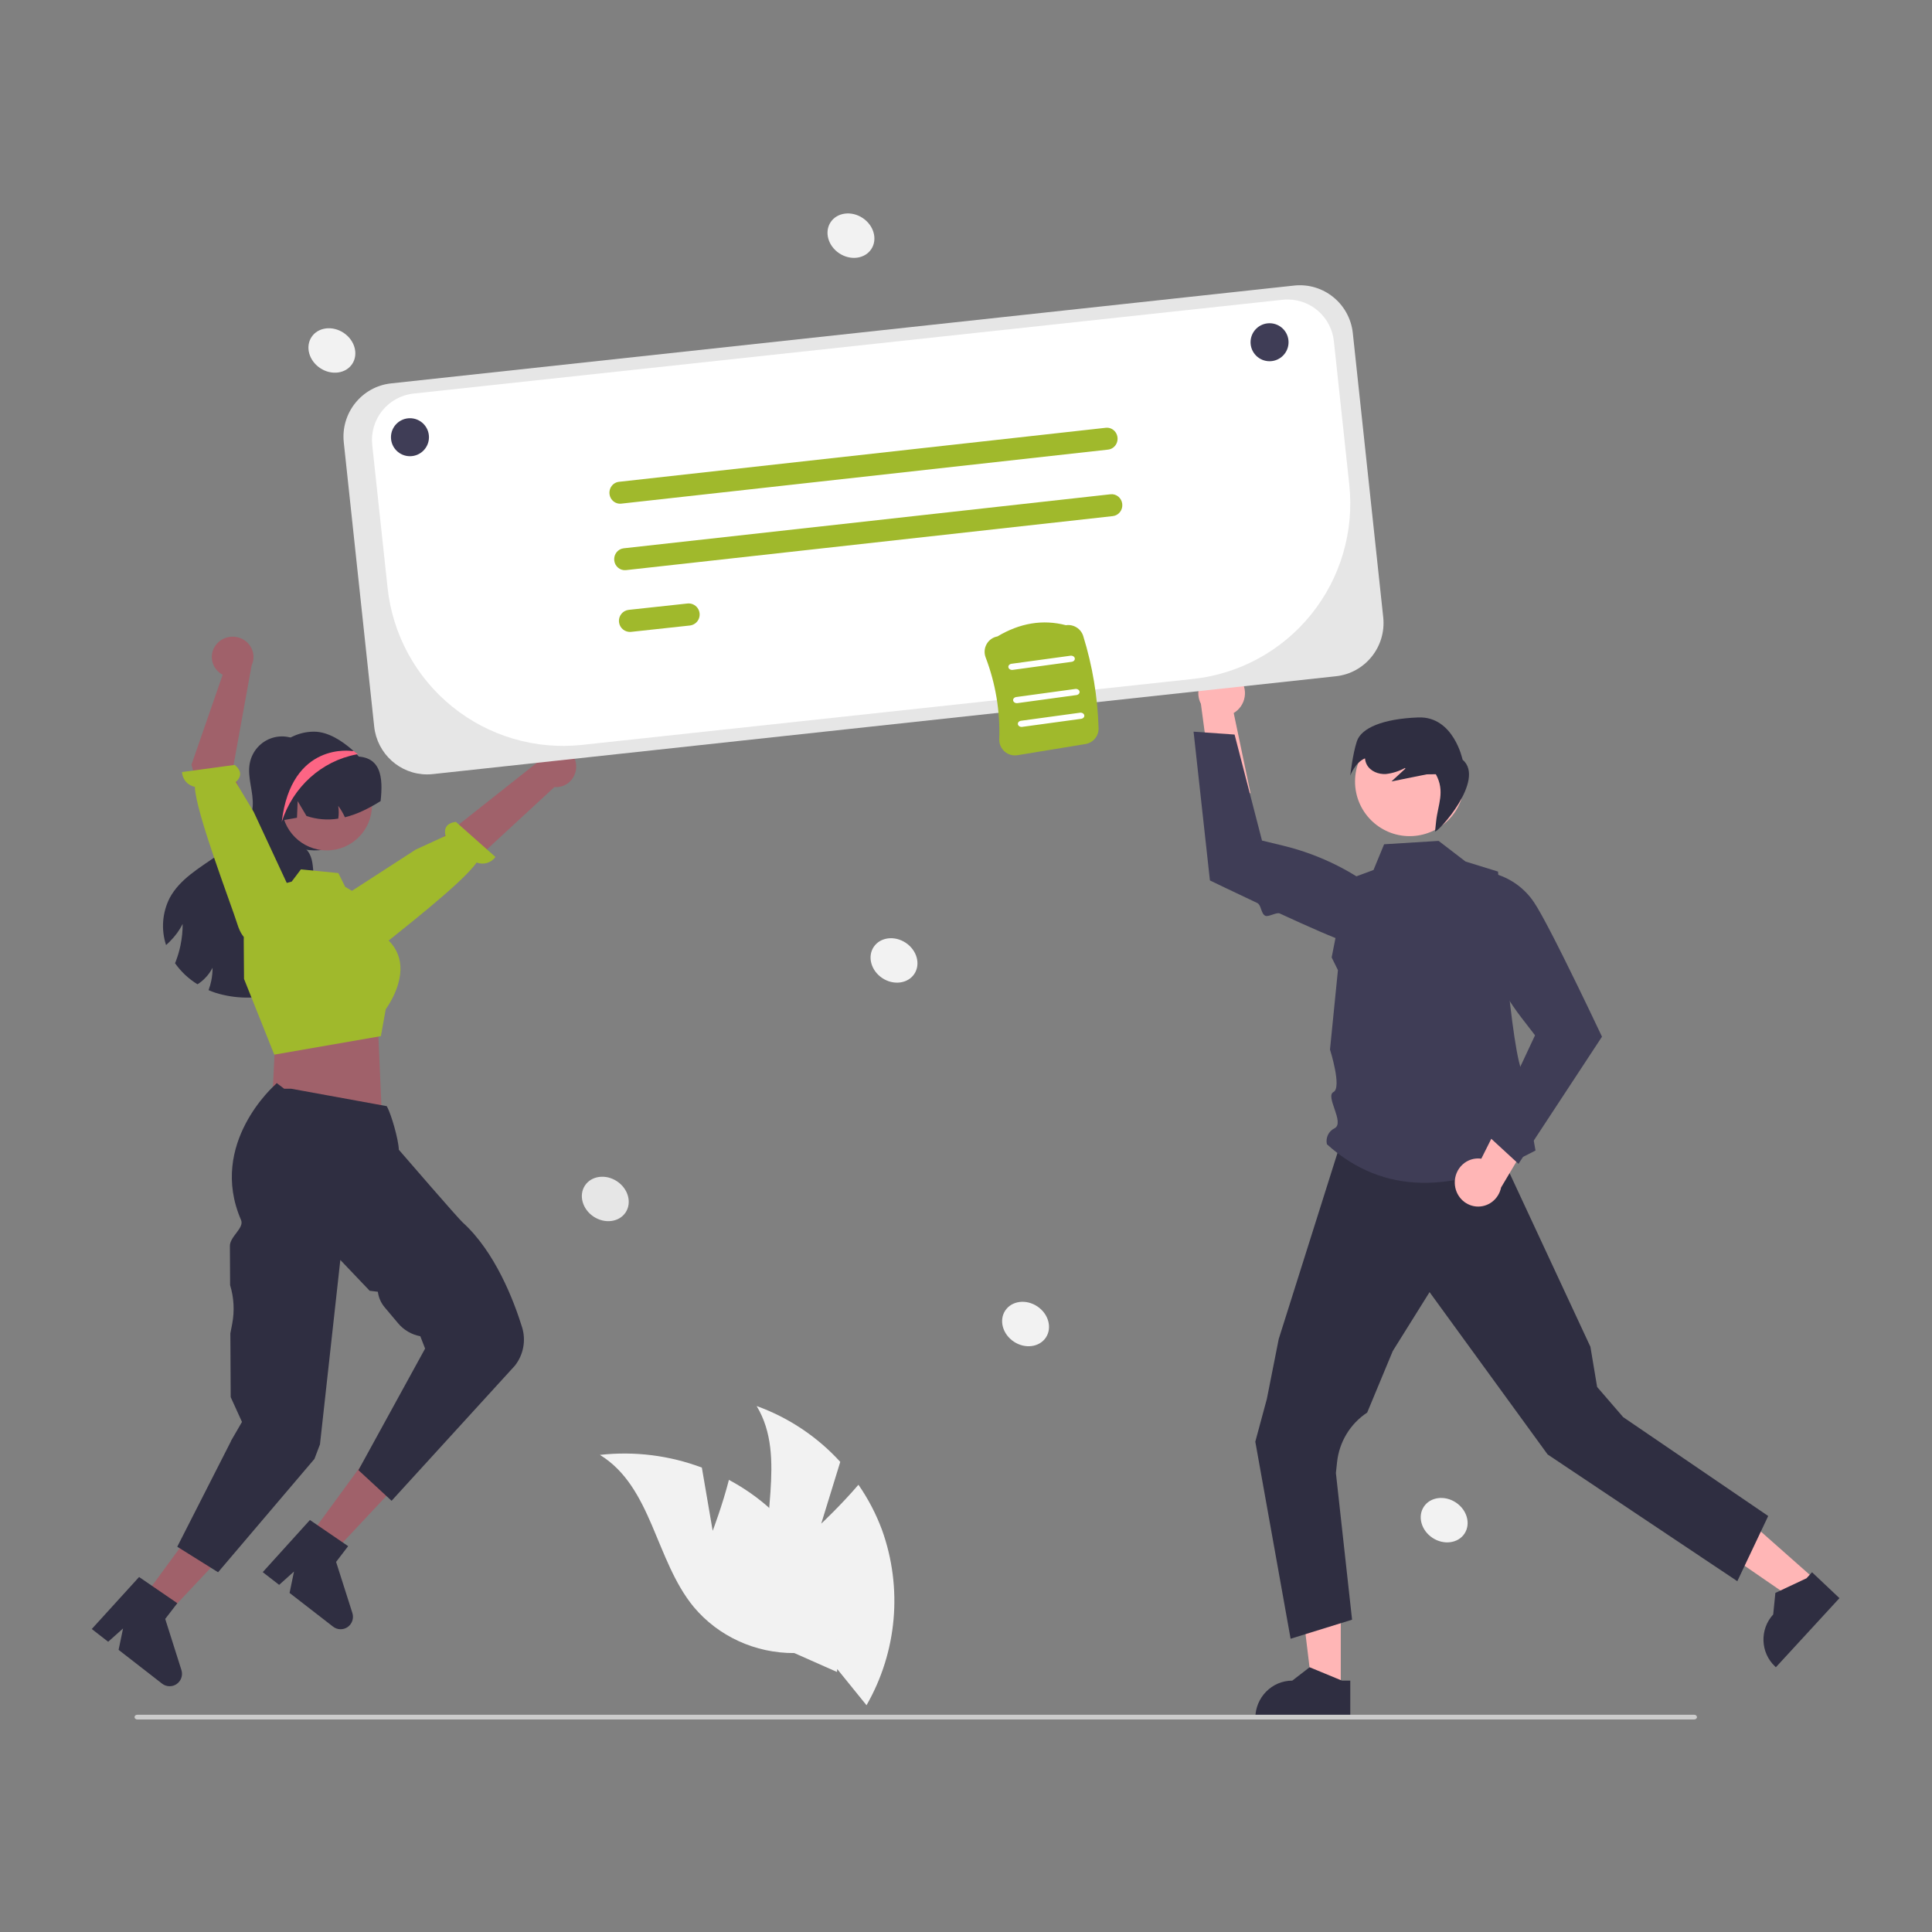 <?xml version="1.0" encoding="UTF-8"?>
<svg width="1200px" height="1200px" viewBox="0 0 1200 1200" xmlns="http://www.w3.org/2000/svg" xmlns:xlink="http://www.w3.org/1999/xlink" version="1.1">
 <rect x="0" y="0" width="1200" height="1200" fill="#808080" stroke="none"/>
 <!-- Generated by Pixelmator Pro 2.3 -->
 <g id="undraw_happy_announcement_re_tsm0">
  <g id="Artboard">
   <g id="Second-Row">
    <g id="PUDO-Instructions2-screen">
     <g id="undraw_happy_announcement_re_tsm0-1">
      <path id="Path" d="M510.082 946.373 L521.902 908.001 C507.68 892.398 489.853 880.492 469.967 873.316 489.395 905.4 470.569 947.255 478.414 983.907 483.549 1007.025 498.952 1026.561 520.273 1036.997 L538.21 1059.151 C557.24 1026.008 560.757 986.22 547.835 950.27 544.154 940.34 539.233 930.911 533.188 922.207 522.53 934.698 510.082 946.373 510.082 946.373 Z" fill="#f2f2f2" fill-opacity="1" stroke="none"/>
      <path id="Path-1" d="M442.663 950.815 L435.935 911.549 C415.81 903.971 394.077 901.263 372.625 903.66 405.038 923.571 406.954 969.015 430.868 998.084 446.121 1016.337 469.123 1026.885 493.377 1026.748 L519.891 1038.502 C522.142 1000.7 507.18 963.839 478.947 937.63 471.046 930.44 462.241 924.242 452.741 919.182 448.706 934.966 442.663 950.815 442.663 950.815 Z" fill="#f2f2f2" fill-opacity="1" stroke="none"/>
      <path id="Path-2" d="M832.785 1047.352 L814.797 1047.35 806.24 976.557 832.788 976.559 Z" fill="#ffb6b6" fill-opacity="1" stroke="none"/>
      <path id="Path-3" d="M838.687 1068 L779.693 1067.998 779.693 1067.238 C779.693 1054.334 789.973 1043.873 802.655 1043.872 L802.656 1043.872 813.432 1035.553 833.538 1043.873 838.688 1043.873 Z" fill="#2f2e41" fill-opacity="1" stroke="none"/>
      <path id="Path-4" d="M1127.765 981.417 L1115.155 994.256 1056.97 954.208 1075.582 935.261 Z" fill="#ffb6b6" fill-opacity="1" stroke="none"/>
      <path id="Path-5" d="M1142.514 992.634 L1103.026 1035.553 1102.49 1035.047 C1093.383 1026.447 1092.881 1011.998 1101.369 1002.771 L1101.37 1002.77 1102.711 989.387 1122.041 980.304 1125.488 976.557 Z" fill="#2f2e41" fill-opacity="1" stroke="none"/>
      <path id="Path-6" d="M1098.267 941.615 L1079.081 982.11 961.264 903.39 944.124 879.824 887.925 802.553 865.081 839.133 849.185 877.372 C838.695 884.277 831.829 895.568 830.479 908.133 L829.752 914.903 839.796 1006.024 801.619 1017.854 779.693 895.445 786.86 868.92 794.239 831.686 831.392 714.028 930.813 714.028 987.837 836.515 992.005 861.473 1008.173 880.198 Z" fill="#2f2e41" fill-opacity="1" stroke="none"/>
      <path id="Path-7" d="M893.553 522.293 L910.279 535.117 930.45 541.358 C930.45 541.358 938.788 659.463 946.302 667.028 953.816 674.594 947.039 674.797 948.549 684.625 950.059 694.453 953.729 714.599 953.729 714.599 903.011 741.631 859.286 742.356 824.165 710.724 823.239 706.693 825.225 702.556 828.938 700.782 835.474 697.29 822.912 680.99 828.254 678.265 833.596 675.539 826.082 651.897 826.082 651.897 L831.011 602.57 827.117 594.685 836.62 546.437 853.11 540.374 859.697 524.394 Z" fill="#3f3d56" fill-opacity="1" stroke="none"/>
      <path id="Path-8" d="M903.592 734.918 C903.44 730.523 905.191 726.286 908.372 723.345 911.554 720.405 915.839 719.064 920.076 719.682 L943.582 672.731 956.678 696.642 932.349 737.562 C930.832 744.969 924.164 750.04 916.828 749.365 909.491 748.691 903.805 742.484 903.592 734.918 Z" fill="#ffb6b6" fill-opacity="1" stroke="none"/>
      <path id="Path-9" d="M943.157 722.877 L995.025 643.909 994.854 643.546 C994.658 643.129 982.913 618.211 971.532 595.387 969.779 591.872 968.035 588.407 966.343 585.088 965.613 583.656 964.894 582.254 964.186 580.882 959.405 571.625 955.229 563.974 952.736 560.339 947.222 552.122 939.013 546.004 929.471 543.002 L929.231 542.942 929.002 543.036 C919.388 547.021 913.877 557.026 915.742 567.112 920.241 590.727 930.266 612.992 945.026 632.149 L953.435 643.036 924.214 705.443 Z" fill="#3f3d56" fill-opacity="1" stroke="none"/>
      <path id="Path-10" d="M769.736 421.126 C772.533 424.33 773.764 428.604 773.097 432.8 772.431 436.996 769.936 440.681 766.283 442.865 L776.743 492.796 752.036 483.038 745.891 437.119 C742.546 430.612 744.609 422.638 750.692 418.558 756.776 414.478 764.957 415.581 769.736 421.126 Z" fill="#ffb6b6" fill-opacity="1" stroke="none"/>
      <path id="Path-11" d="M741.346 454.449 L751.508 546.858 751.868 547.032 C752.165 547.176 765.04 553.411 780.844 560.838 783.51 562.09 783.128 567.517 785.914 568.814 787.834 569.707 792.902 566.466 794.841 567.361 812.116 575.338 829.584 583.094 836.545 585.196 845.943 588.136 856.077 587.814 865.264 584.283 L865.485 584.183 865.601 583.97 C870.437 575.027 868.338 563.968 860.551 557.359 842.216 541.967 820.51 530.993 797.144 525.304 L783.849 522.083 766.822 456.255 Z" fill="#3f3d56" fill-opacity="1" stroke="none"/>
      <path id="Oval" d="M909.482 485.421 C909.482 504.156 894.295 519.344 875.56 519.344 856.825 519.344 841.638 504.156 841.638 485.421 841.638 466.687 856.825 451.499 875.56 451.499 894.295 451.499 909.482 466.687 909.482 485.421 Z" fill="#ffb6b6" fill-opacity="1" stroke="none"/>
      <path id="Path-12" d="M842.779 460.425 C845.496 452.153 859.023 446.415 880.953 445.617 902.883 444.819 908.444 471.862 908.444 471.862 923.084 484.29 892.812 517.561 891.347 516.362 L892.006 510.111 C893.096 499.757 897.73 491.679 891.837 480.888 L886.179 480.956 C878.872 482.426 871.564 483.897 864.256 485.367 L872.908 477.396 872.664 477.001 C868.984 479.007 864.979 480.279 860.855 480.754 856.205 481.04 851.121 479.103 848.894 474.822 848.299 473.645 847.936 472.356 847.825 471.03 841.555 473.651 838.688 481.74 838.688 481.74 838.688 481.74 840.061 468.698 842.779 460.425 Z" fill="#2f2e41" fill-opacity="1" stroke="none"/>
      <path id="Path-13" d="M189.884 466.248 C189.794 465.469 189.698 464.728 189.595 464.03 189.62 463.793 189.645 463.535 189.67 463.298 Z" fill="#2f2e41" fill-opacity="1" stroke="none"/>
      <path id="Path-14" d="M197.601 599.636 C192.186 609.345 181.374 614.764 170.656 617.417 158.617 620.601 145.939 620.354 134.031 616.702 132.52 616.21 131.009 615.638 129.546 615.002 130.249 613.115 130.807 611.176 131.214 609.202 131.762 606.531 132.036 603.81 132.032 601.082 130.84 603.432 129.295 605.581 127.452 607.454 126.031 608.962 124.417 610.271 122.652 611.347 117.179 607.993 112.439 603.549 108.723 598.285 108.959 597.698 109.195 597.11 109.416 596.522 110.558 593.451 111.464 590.295 112.123 587.083 113.017 582.739 113.465 578.314 113.46 573.878 111.52 577.7 109.003 581.196 106 584.238 105.1 585.211 104.143 586.129 103.136 586.987 99.984 577.323 100.8 566.786 105.402 557.733 111.635 546.102 123.722 539.189 134.488 531.673 145.269 524.157 156.05 513.987 156.963 500.782 157.577 491.868 153.484 482.938 155.121 474.166 156.525 466.626 161.968 460.502 169.241 458.28 176.514 456.059 184.408 458.109 189.715 463.599 183.609 472.339 177.533 481.38 175.062 491.773 172.544 502.355 174.606 514.766 182.869 521.773 185.702 524.189 189.18 525.905 191.368 528.924 194.28 532.928 194.295 538.268 194.768 543.194 195.712 552.775 198.812 561.992 200.481 571.478 202.165 580.949 202.259 591.23 197.601 599.636 Z" fill="#2f2e41" fill-opacity="1" stroke="none"/>
      <path id="Path-15" d="M89.447 991.784 L103.349 1003.105 151.392 951.971 130.875 935.261 Z" fill="#a0616a" fill-opacity="1" stroke="none"/>
      <path id="Path-16" d="M86.395 979.507 L110.134 995.775 102.621 1005.55 112.682 1037.291 C113.703 1040.509 112.523 1044.02 109.772 1045.957 107.02 1047.893 103.335 1047.806 100.677 1045.741 L73.661 1024.753 76.435 1011.466 67.186 1019.722 57 1011.809 Z" fill="#2f2e41" fill-opacity="1" stroke="none"/>
      <path id="Path-17" d="M160.242 492.628 C160.236 508.638 170.887 522.677 186.259 526.919 201.631 531.161 217.93 524.56 226.072 510.796 234.213 497.031 232.188 479.498 221.124 467.971 L220.954 467.801 C220.671 467.502 220.388 467.203 220.091 466.919 220.087 466.919 220.083 466.917 220.081 466.915 220.078 466.912 220.077 466.908 220.077 466.905 219.709 466.563 219.34 466.222 218.958 465.895 212.728 460.406 203.972 454.449 195.038 454.449 175.485 454.449 160.242 472.991 160.242 492.628 Z" fill="#2f2e41" fill-opacity="1" stroke="none"/>
      <path id="Path-18" d="M357.826 475.034 C358.155 478.785 356.843 482.493 354.243 485.16 351.643 487.827 348.022 489.179 344.355 488.851 L260.257 566.54 245.785 543.154 333.001 474.142 C333.968 467.734 339.467 463.079 345.801 463.306 352.134 463.534 357.301 468.572 357.826 475.034 Z" fill="#a0616a" fill-opacity="1" stroke="none"/>
      <path id="Path-19" d="M222.78 591.197 C222.78 591.197 225.956 597.135 236.803 587.966 245.487 580.626 287.09 548.76 296.053 535.702 300.263 537.39 305.068 535.978 307.73 532.269 L283.172 510.494 C275.825 511.351 275.982 516.348 276.747 519.185 L258.223 527.683 210.388 558.633 220.41 586.946 Z" fill="#a0b92c" fill-opacity="1" stroke="none"/>
      <path id="Path-20" d="M172.447 643.852 L170.632 652.373 169.091 683.804 236.936 687.48 234.829 639.138 228.253 628.485 Z" fill="#a0616a" fill-opacity="1" stroke="none"/>
      <path id="Oval-1" d="M231.036 500.17 C231.036 515.647 218.49 528.193 203.013 528.193 187.537 528.193 174.991 515.647 174.991 500.17 174.991 484.694 187.537 472.147 203.013 472.147 218.49 472.147 231.036 484.694 231.036 500.17 Z" fill="#a0616a" fill-opacity="1" stroke="none"/>
      <path id="Path-21" d="M151.571 608.036 L151.392 584.35 C151.384 566.801 163.682 551.568 181.054 547.609 L181.163 547.584 186.888 539.992 210.148 542.282 214.411 550.857 231.265 560.734 237.755 581.264 C243.444 584.996 247.304 590.885 248.415 597.524 250.618 611.374 240.765 625.232 239.593 626.821 L236.573 643.559 170.88 654.966 170.347 655.033 Z" fill="#a0b92c" fill-opacity="1" stroke="none"/>
      <path id="Path-22" d="M236.396 497.576 C232.984 499.742 229.444 501.698 225.795 503.433 222.092 505.216 218.218 506.619 214.234 507.622 213.093 505.115 211.698 502.732 210.07 500.513 210.489 503.143 210.5 505.822 210.102 508.456 203.497 509.524 196.732 508.968 190.389 506.835 L184.881 497.576 184.464 507.911 C179.901 508.745 175.353 509.531 170.789 510.35 170.517 510.382 170.244 510.446 169.988 510.494 167.154 497.688 171.173 483.582 180.109 475.045 189.165 466.483 202.335 463.921 213.929 468.465 214.65 468.754 215.387 469.075 216.091 469.412 216.091 469.416 216.093 469.42 216.096 469.423 216.099 469.426 216.103 469.428 216.107 469.428 216.524 469.636 216.876 470.134 217.34 470.086 237.325 467.855 237.966 483.389 236.396 497.576 Z" fill="#2f2e41" fill-opacity="1" stroke="none"/>
      <path id="Path-23" d="M192.689 953.476 L206.629 964.758 254.634 913.565 234.06 896.914 Z" fill="#a0616a" fill-opacity="1" stroke="none"/>
      <path id="Path-24" d="M192.492 944.11 L216.24 960.339 208.755 970.134 218.87 1001.874 C219.895 1005.091 218.724 1008.606 215.979 1010.55 213.234 1012.493 209.553 1012.413 206.893 1010.352 L179.862 989.407 182.607 976.107 173.383 984.387 163.192 976.49 Z" fill="#2f2e41" fill-opacity="1" stroke="none"/>
      <path id="Path-25" d="M143.438 895.211 L143.438 895.022 150.303 883.186 143.293 867.778 143.082 828.192 144.219 822.25 C145.747 814.257 145.302 806.012 142.923 798.231 L142.795 774.135 C142.549 768.099 151.896 762.791 149.716 757.758 129.113 710.193 170.754 673.908 171.035 673.617 L171.886 672.731 176.503 676.23 180.898 676.235 240.199 687.046 240.627 687.844 C242.959 692.221 247.46 707.307 247.728 714.134 250.683 717.557 284.348 756.53 287.341 759.238 307.563 777.544 319.142 807.842 324.244 824.274 326.816 832.519 325.144 841.504 319.777 848.27 L243.219 932.163 222.617 913.137 264.041 837.618 261.054 829.956 C255.695 828.967 250.844 826.147 247.33 821.979 L238.942 812.018 C236.62 809.268 235.144 805.903 234.693 802.331 L229.606 801.718 211.385 782.579 198.743 897.113 195.306 906.161 135.453 976.557 110.096 960.702 Z" fill="#2f2e41" fill-opacity="1" stroke="none"/>
      <path id="Path-26" d="M134.339 400.281 C131.971 403.184 131.045 406.96 131.811 410.593 132.576 414.225 134.953 417.341 138.304 419.102 L118.945 474.93 134.752 534.092 160.242 522.867 144.513 478.242 156.281 413.288 C159.004 407.481 156.838 400.609 151.241 397.29 145.643 393.972 138.382 395.257 134.339 400.281 Z" fill="#a0616a" fill-opacity="1" stroke="none"/>
      <path id="Path-27" d="M157.376 583.921 C157.376 583.921 151.428 587.059 147.291 573.606 143.98 562.836 121.442 504.361 121.035 488.746 116.547 487.831 113.259 484.046 113.046 479.547 L145.779 475.097 C151.523 479.815 148.644 483.831 146.438 485.741 L157.587 504.294 180.89 554.382 161.717 581.728 Z" fill="#a0b92c" fill-opacity="1" stroke="none"/>
      <path id="Path-28" d="M174.991 510.494 C181.93 488.757 199.734 472.685 221.423 468.579 221.466 468.564 221.607 468.505 221.791 468.417 221.904 468.344 222.045 468.27 222.187 468.197 221.763 467.947 221.352 467.727 220.928 467.506 220.924 467.506 220.921 467.505 220.918 467.502 220.915 467.499 220.914 467.495 220.914 467.491 220.546 467.139 220.179 466.786 219.797 466.448 L218.722 466.492 C218.722 466.492 180.945 460.278 174.991 510.494 Z" fill="#fd6584" fill-opacity="1" stroke="none"/>
      <path id="Oval-2" d="M644.29 811.418 C651.254 816.052 653.637 824.713 649.611 830.764 645.586 836.814 636.677 837.963 629.712 833.329 622.748 828.696 620.365 820.035 624.39 813.984 628.416 807.933 637.325 806.785 644.29 811.418 Z" fill="#f2f2f2" fill-opacity="1" stroke="none"/>
      <path id="Oval-3" d="M562.575 585.589 C569.539 590.222 571.922 598.883 567.897 604.934 563.871 610.984 554.962 612.133 547.997 607.5 541.033 602.866 538.65 594.205 542.676 588.154 546.701 582.104 555.61 580.955 562.575 585.589 Z" fill="#f2f2f2" fill-opacity="1" stroke="none"/>
      <path id="Oval-4" d="M904.291 933.248 C911.256 937.881 913.638 946.542 909.613 952.593 905.587 958.643 896.678 959.792 889.714 955.159 882.749 950.525 880.366 941.864 884.392 935.813 888.417 929.763 897.326 928.614 904.291 933.248 Z" fill="#f2f2f2" fill-opacity="1" stroke="none"/>
      <path id="Oval-5" d="M213.43 206.729 C220.395 211.363 222.777 220.024 218.752 226.075 214.726 232.125 205.817 233.274 198.853 228.64 191.888 224.007 189.505 215.346 193.531 209.295 197.556 203.244 206.466 202.096 213.43 206.729 Z" fill="#f2f2f2" fill-opacity="1" stroke="none"/>
      <path id="Oval-6" d="M535.832 135.415 C542.797 140.048 545.179 148.709 541.154 154.76 537.128 160.811 528.219 161.959 521.254 157.326 514.29 152.692 511.907 144.031 515.933 137.98 519.958 131.93 528.867 130.781 535.832 135.415 Z" fill="#f2f2f2" fill-opacity="1" stroke="none"/>
      <path id="Oval-7" d="M383.248 733.737 C390.212 738.37 392.595 747.031 388.57 753.082 384.544 759.133 375.635 760.281 368.67 755.648 361.706 751.014 359.323 742.353 363.349 736.302 367.374 730.252 376.283 729.103 383.248 733.737 Z" fill="#e6e6e6" fill-opacity="1" stroke="none"/>
      <path id="Path-29" d="M1052.25 1068 L85.313 1068 C84.337 1067.998 83.548 1067.338 83.548 1066.525 83.548 1065.712 84.337 1065.053 85.313 1065.05 L1052.25 1065.05 C1053.228 1065.05 1054.021 1065.711 1054.021 1066.525 1054.021 1067.34 1053.228 1068 1052.25 1068 Z" fill="#cccccc" fill-opacity="1" stroke="none"/>
      <path id="Path-30" d="M265.229 480.997 C248.374 480.948 234.247 468.162 232.421 451.303 L213.527 274.754 C211.594 256.502 224.71 240.121 242.846 238.136 L803.856 177.361 C821.997 175.416 838.28 188.612 840.253 206.859 L859.147 383.408 C861.08 401.66 847.963 418.042 829.827 420.027 L829.747 419.283 829.827 420.027 268.817 480.802 C267.625 480.932 266.428 480.997 265.229 480.997 Z" fill="#e6e6e6" fill-opacity="1" stroke="none"/>
      <path id="Path-31" d="M799.801 186.02 C798.749 186.02 797.698 186.077 796.652 186.19 L256.85 244.454 C249.227 245.277 242.242 249.101 237.432 255.086 232.623 261.071 230.382 268.727 231.202 276.368 L240.738 365.145 C243.851 394.13 258.323 420.688 280.97 438.977 303.618 457.266 332.585 465.787 361.5 462.666 L741.071 421.697 C769.897 418.586 796.311 404.122 814.5 381.489 832.688 358.856 841.163 329.907 838.059 301.01 L828.488 211.9 C826.908 197.202 814.548 186.052 799.801 186.02 Z" fill="#ffffff" fill-opacity="1" stroke="none"/>
      <path id="Path-32" d="M688.232 279.265 L385.859 312.82 C383.507 313.084 381.196 312.034 379.8 310.065 378.403 308.097 378.133 305.509 379.091 303.28 380.049 301.05 382.089 299.517 384.442 299.259 L686.815 265.704 C689.167 265.44 691.477 266.49 692.874 268.459 694.27 270.427 694.541 273.014 693.583 275.244 692.625 277.474 690.585 279.007 688.232 279.265 Z" fill="#a0b92c" fill-opacity="1" stroke="none"/>
      <path id="Path-33" d="M691.19 320.562 L388.801 354.117 C385.167 354.52 381.904 351.811 381.513 348.067 381.122 344.322 383.75 340.959 387.384 340.556 L689.773 307 C693.406 306.597 696.669 309.306 697.06 313.051 697.452 316.796 694.823 320.158 691.19 320.562 Z" fill="#a0b92c" fill-opacity="1" stroke="none"/>
      <path id="Path-34" d="M428.449 388.521 L392.002 392.464 C388.243 392.87 384.869 390.139 384.464 386.362 384.059 382.586 386.778 379.195 390.536 378.789 L426.984 374.846 C429.417 374.579 431.806 375.638 433.251 377.623 434.695 379.609 434.975 382.218 433.984 384.466 432.993 386.715 430.883 388.26 428.449 388.521 Z" fill="#a0b92c" fill-opacity="1" stroke="none"/>
      <path id="Oval-8" d="M266.433 271.563 C266.433 278.08 261.151 283.362 254.634 283.362 248.118 283.362 242.835 278.08 242.835 271.563 242.835 265.047 248.118 259.764 254.634 259.764 261.151 259.764 266.433 265.047 266.433 271.563 Z" fill="#3f3d56" fill-opacity="1" stroke="none"/>
      <path id="Oval-9" d="M800.341 212.568 C800.341 219.084 795.058 224.367 788.542 224.367 782.025 224.367 776.743 219.084 776.743 212.568 776.743 206.052 782.025 200.769 788.542 200.769 795.058 200.769 800.341 206.052 800.341 212.568 Z" fill="#3f3d56" fill-opacity="1" stroke="none"/>
      <path id="Path-35" d="M624.005 466.808 C621.772 464.861 620.54 462.021 620.651 459.073 621.254 441.776 618.383 424.532 612.206 408.346 611.146 405.59 611.392 402.507 612.875 399.951 614.297 397.496 616.74 395.791 619.549 395.292 633.496 386.939 647.795 384.594 662.056 388.323 666.806 387.63 671.36 390.463 672.801 395.009 678.574 413.611 681.786 432.903 682.348 452.359 682.459 457.185 678.977 461.357 674.179 462.147 L631.979 469.066 C629.114 469.542 626.186 468.713 624.005 466.808 Z" fill="#a0b92c" fill-opacity="1" stroke="none"/>
      <path id="Path-36" d="M629 416.077 L665.653 411.068 C666.473 410.958 667.159 410.494 667.452 409.851 667.745 409.208 667.601 408.484 667.073 407.953 666.545 407.423 665.715 407.165 664.896 407.279 L628.243 412.287 C626.98 412.462 626.127 413.45 626.336 414.494 626.545 415.539 627.736 416.247 629 416.077 Z" fill="#ffffff" fill-opacity="1" stroke="none"/>
      <path id="Path-37" d="M631.96 436.724 L668.608 431.716 C669.873 431.543 670.729 430.555 670.52 429.508 670.311 428.462 669.116 427.754 667.851 427.927 L631.203 432.935 C630.383 433.045 629.697 433.51 629.404 434.152 629.111 434.795 629.255 435.519 629.783 436.049 630.31 436.58 631.141 436.837 631.96 436.724 Z" fill="#ffffff" fill-opacity="1" stroke="none"/>
      <path id="Path-38" d="M634.905 451.473 L671.558 446.465 C672.376 446.353 673.06 445.889 673.352 445.246 673.644 444.604 673.5 443.882 672.974 443.352 672.447 442.821 671.619 442.564 670.801 442.675 L634.148 447.684 C632.883 447.857 632.027 448.845 632.236 449.891 632.445 450.938 633.64 451.646 634.905 451.473 Z" fill="#ffffff" fill-opacity="1" stroke="none"/>
     </g>
    </g>
   </g>
  </g>
 </g>
</svg>
